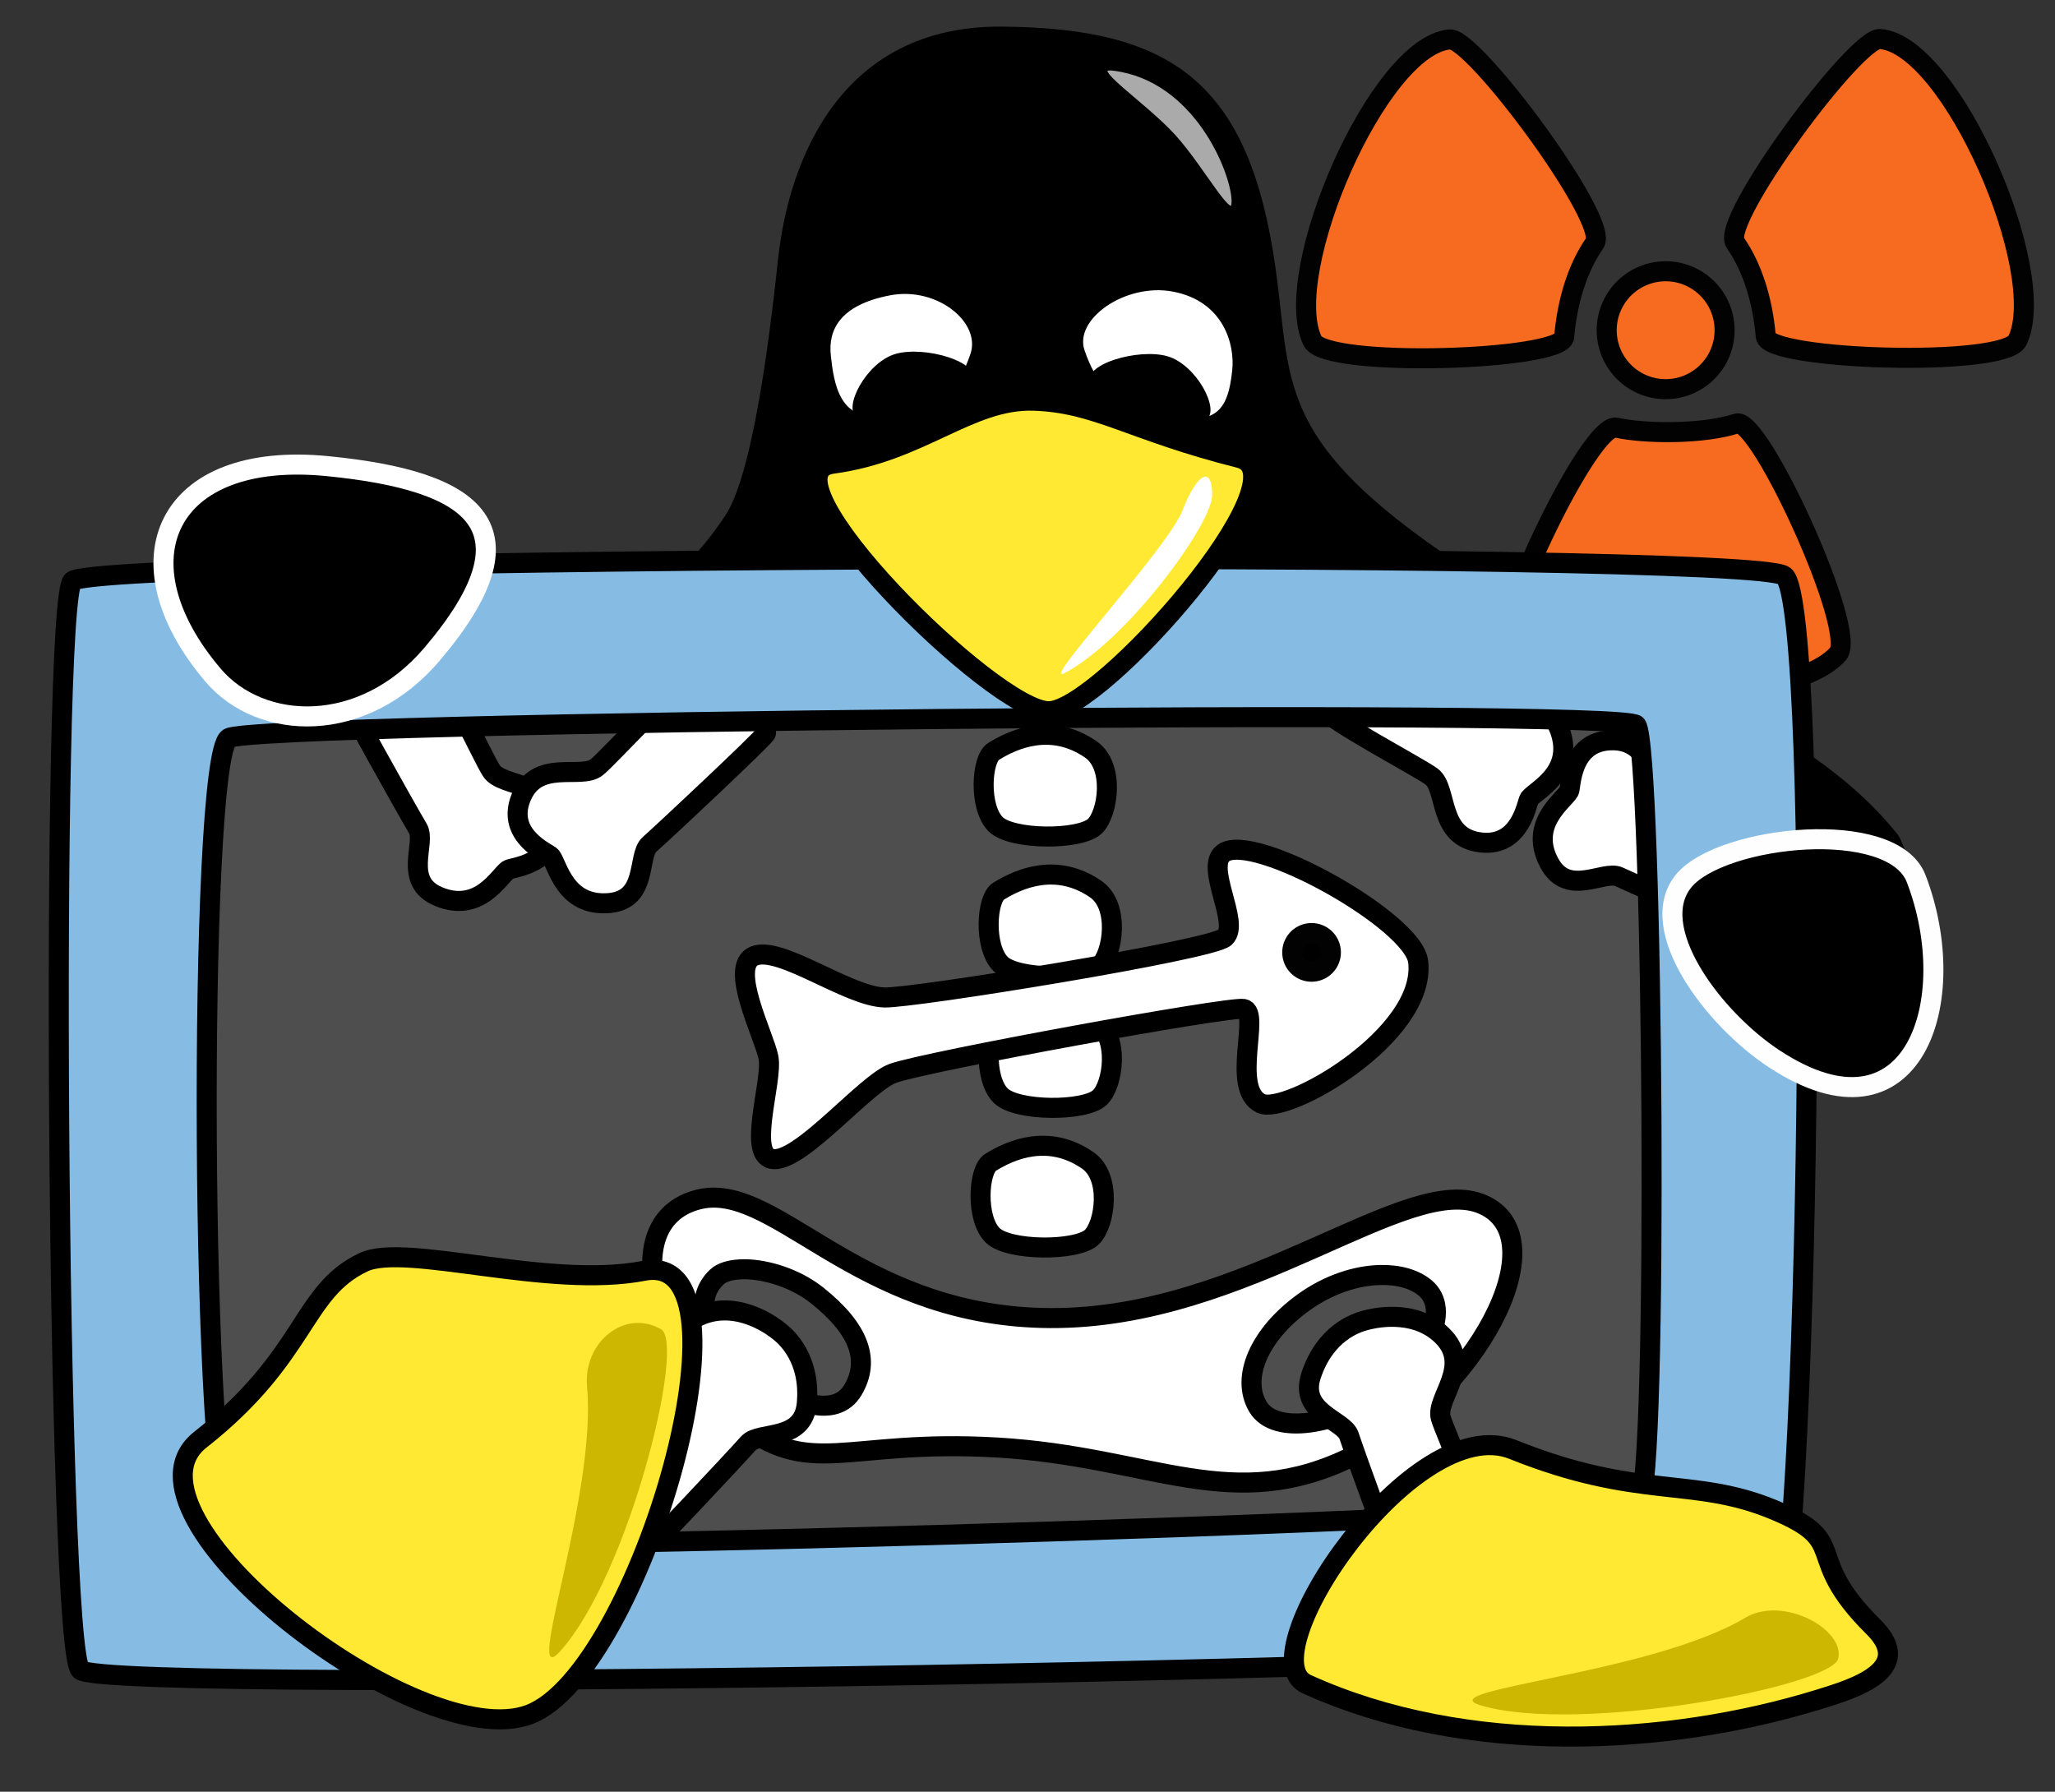 <?xml version="1.0" encoding="UTF-8" standalone="no"?>
<!-- Created with Inkscape (http://www.inkscape.org/) -->
<svg
   xmlns:dc="http://purl.org/dc/elements/1.1/"
   xmlns:cc="http://web.resource.org/cc/"
   xmlns:rdf="http://www.w3.org/1999/02/22-rdf-syntax-ns#"
   xmlns:svg="http://www.w3.org/2000/svg"
   xmlns="http://www.w3.org/2000/svg"
   xmlns:sodipodi="http://sodipodi.sourceforge.net/DTD/sodipodi-0.dtd"
   xmlns:inkscape="http://www.inkscape.org/namespaces/inkscape"
   width="512.856"
   height="447.143"
   id="svg2"
   sodipodi:version="0.32"
   inkscape:version="0.45.1"
   sodipodi:docbase="/home/argggh/prosjekter/lxrng/webroot/.static/gfx"
   sodipodi:docname="lxray-large.svg"
   inkscape:output_extension="org.inkscape.output.svg.inkscape"
   version="1.0">
  <rect width="100%" height="100%" fill="#333333" stroke="none"/>
  <defs
     id="defs4">
    <linearGradient
       id="linearGradient3462">
      <stop
         id="stop3464"
         offset="0"
         style="stop-color:#4e4e4e;stop-opacity:1;" />
      <stop
         style="stop-color:#4e4e4e;stop-opacity:0.498;"
         offset="0.158"
         id="stop3468" />
      <stop
         id="stop3466"
         offset="1"
         style="stop-color:#4e4e4e;stop-opacity:0;" />
    </linearGradient>
  </defs>
  <sodipodi:namedview
     id="base"
     pagecolor="#ffffff"
     bordercolor="#666666"
     borderopacity="1.0"
     gridtolerance="10000"
     guidetolerance="10"
     objecttolerance="10"
     inkscape:pageopacity="0.0"
     inkscape:pageshadow="2"
     inkscape:zoom="0.7"
     inkscape:cx="588.77528"
     inkscape:cy="276.39945"
     inkscape:document-units="px"
     inkscape:current-layer="layer4"
     inkscape:window-width="1062"
     inkscape:window-height="1032"
     inkscape:window-x="42"
     inkscape:window-y="9" />
  <g
     inkscape:groupmode="layer"
     id="layer3"
     inkscape:label="Back"
     style="display:inline"
     transform="translate(-132.857,-205.219)">
    <path
       style="fill:#000000;fill-opacity:1;fill-rule:evenodd;stroke:#000000;stroke-width:1px;stroke-linecap:butt;stroke-linejoin:miter;stroke-opacity:1"
       d="M 606.071,413.791 C 582.116,383.967 540.198,373.569 507.143,353.076 C 449.821,317.541 455.013,303.036 450.714,272.362 C 444.229,226.081 425.181,212.704 382.857,212.362 C 344.109,212.055 330.324,243.698 327.5,270.219 C 323.749,305.453 319.286,326.648 314.286,334.148 C 300.942,354.164 289.107,357.541 270,363.076 C 251.782,368.355 213.214,345.755 275.714,372.362 C 338.214,398.969 469.107,444.684 549.286,455.219 C 629.464,465.755 607.946,416.125 606.071,413.791 z "
       id="path3161"
       sodipodi:nodetypes="csssssssss" />
  </g>
  <g
     inkscape:label="Layer 1"
     inkscape:groupmode="layer"
     id="layer1"
     style="display:inline"
     transform="translate(-132.857,-205.219)">
    <path
       style="fill:#f66b20;fill-opacity:1;fill-rule:evenodd;stroke:#020202;stroke-width:5;stroke-linecap:butt;stroke-linejoin:miter;stroke-miterlimit:4;stroke-dasharray:none;stroke-opacity:1;display:inline"
       d="M 536.233,311.944 C 529.693,310.523 506.157,360.637 508.915,365.983 C 517.116,381.879 579.148,382.483 591.563,368.407 C 596.569,362.731 571.933,309.078 566.274,310.912 C 557.857,313.639 543.538,313.532 536.233,311.944 z "
       id="path3514"
       sodipodi:nodetypes="cssss" />
    <rect
       style="opacity:1;fill:#4e4e4e;fill-opacity:1;fill-rule:nonzero;stroke:none;stroke-width:20;stroke-linecap:butt;stroke-linejoin:miter;stroke-miterlimit:10.35;stroke-dasharray:none;stroke-opacity:1"
       id="rect2182"
       width="412.158"
       height="251.443"
       x="159.322"
       y="360.883" />
    <rect
       style="opacity:1;fill:none;fill-opacity:1;fill-rule:nonzero;stroke:#000000;stroke-width:3;stroke-linecap:butt;stroke-linejoin:miter;stroke-miterlimit:4;stroke-dasharray:none;stroke-opacity:1"
       id="rect3180"
       width="425"
       height="264.643"
       x="152.857"
       y="355.576" />
    <path
       style="fill:#ffffff;fill-opacity:1;fill-rule:evenodd;stroke:#000000;stroke-width:5;stroke-linecap:butt;stroke-linejoin:miter;stroke-miterlimit:4;stroke-dasharray:none;stroke-opacity:1"
       d="M 310.719,504.094 C 309.163,504.115 307.601,504.382 306.062,504.875 C 286.365,511.188 297.247,544.001 316.188,559.406 C 335.128,574.811 343.205,564.196 381.844,566.469 C 420.482,568.742 440.414,583.652 470.719,568.5 C 501.023,553.348 522.003,514.461 503.062,505.875 C 484.122,497.289 444.214,534.409 394.969,534.156 C 349.571,533.923 329.078,503.844 310.719,504.094 z M 318.719,521.969 C 324.217,522.026 331.429,524.241 336.781,528.5 C 347.543,537.063 350.004,544.862 345.719,552.094 C 341.433,559.326 330.786,555.817 319.625,547.781 C 308.464,539.746 305.631,529.606 311.781,523.875 C 313.009,522.731 315.108,522.111 317.656,522 C 318.007,521.985 318.352,521.965 318.719,521.969 z M 477.312,523.406 C 481.914,523.303 485.906,524.43 488.562,526.656 C 495.005,532.057 489.004,544.683 477.844,552.719 C 466.683,560.754 451.067,563.513 446.781,556.281 C 442.496,549.049 447.058,538.254 458.219,530.219 C 464.497,525.699 471.397,523.539 477.312,523.406 z "
       id="path3376" />
    <path
       style="fill:#ffffff;fill-opacity:1;fill-rule:evenodd;stroke:#000000;stroke-width:5;stroke-linecap:butt;stroke-linejoin:miter;stroke-miterlimit:4;stroke-dasharray:none;stroke-opacity:1"
       d="M 380.828,392.733 C 377.752,394.639 377.096,406.668 381.333,410.915 C 385.305,414.897 402.375,414.937 406.081,411.42 C 409.408,408.264 411.132,396.394 405.071,392.227 C 395.259,385.482 385.891,389.594 380.828,392.733 z "
       id="path3378"
       sodipodi:nodetypes="cssss" />
    <path
       style="fill:#ffffff;fill-opacity:1;fill-rule:evenodd;stroke:#000000;stroke-width:5;stroke-linecap:butt;stroke-linejoin:miter;stroke-miterlimit:4;stroke-dasharray:none;stroke-opacity:1;display:inline"
       d="M 382.077,427.617 C 379.002,429.523 378.346,441.553 382.583,445.799 C 386.555,449.781 403.625,449.821 407.331,446.304 C 410.658,443.148 412.382,431.278 406.321,427.111 C 396.509,420.366 387.141,424.478 382.077,427.617 z "
       id="path3384"
       sodipodi:nodetypes="cssss" />
    <path
       style="fill:#ffffff;fill-opacity:1;fill-rule:evenodd;stroke:#000000;stroke-width:5;stroke-linecap:butt;stroke-linejoin:miter;stroke-miterlimit:4;stroke-dasharray:none;stroke-opacity:1;display:inline"
       d="M 382.077,460.447 C 379.002,462.353 378.346,474.382 382.583,478.629 C 386.555,482.611 403.625,482.651 407.331,479.134 C 410.658,475.978 412.382,464.108 406.321,459.941 C 396.509,453.196 387.141,457.308 382.077,460.447 z "
       id="path3386"
       sodipodi:nodetypes="cssss" />
    <path
       style="fill:#ffffff;fill-opacity:1;fill-rule:evenodd;stroke:#000000;stroke-width:5;stroke-linecap:butt;stroke-linejoin:miter;stroke-miterlimit:4;stroke-dasharray:none;stroke-opacity:1;display:inline"
       d="M 380.057,495.297 C 376.982,497.203 376.326,509.233 380.562,513.48 C 384.535,517.461 401.605,517.501 405.311,513.985 C 408.637,510.828 410.362,498.959 404.301,494.792 C 394.489,488.046 385.121,492.158 380.057,495.297 z "
       id="path3388"
       sodipodi:nodetypes="cssss" />
    <path
       style="fill:#ffffff;fill-opacity:1;fill-rule:evenodd;stroke:#000000;stroke-width:5;stroke-linecap:butt;stroke-linejoin:miter;stroke-miterlimit:4;stroke-dasharray:none;stroke-opacity:1;display:inline"
       d="M 239.958,369.349 C 242.921,371.608 253.355,394.32 255.497,397.581 C 258.311,401.864 270.623,399.88 271.265,410.793 C 271.859,420.905 260.527,421.686 259.669,422.282 C 257.404,423.856 252.522,433.21 242.306,428.97 C 233.269,425.22 239.284,415.601 237.154,412.003 C 233.899,406.5 218.887,379.656 217.88,376.946 C 216.834,374.133 237.043,367.127 239.958,369.349 z "
       id="path3400"
       sodipodi:nodetypes="csssssss" />
    <path
       style="fill:#ffffff;fill-opacity:1;fill-rule:evenodd;stroke:#000000;stroke-width:5;stroke-linecap:butt;stroke-linejoin:miter;stroke-miterlimit:4;stroke-dasharray:none;stroke-opacity:1;display:inline"
       d="M 305.16,374.464 C 301.653,375.722 284.842,394.217 281.814,396.678 C 277.837,399.911 266.701,394.298 262.79,404.505 C 259.167,413.964 269.733,418.135 270.37,418.962 C 272.053,421.148 273.88,431.54 284.899,430.586 C 294.647,429.743 291.822,418.756 294.939,415.97 C 299.705,411.709 322.129,390.658 323.909,388.379 C 325.756,386.015 308.61,373.227 305.16,374.464 z "
       id="path3394"
       sodipodi:nodetypes="csssssss" />
    <path
       style="fill:#ffffff;fill-opacity:1;fill-rule:evenodd;stroke:#000000;stroke-width:5;stroke-linecap:butt;stroke-linejoin:miter;stroke-miterlimit:4;stroke-dasharray:none;stroke-opacity:1;display:inline"
       d="M 579.068,417.03 C 576.528,414.305 552.897,406.166 549.439,404.356 C 544.899,401.98 545.657,389.532 534.735,389.971 C 524.614,390.378 524.956,401.733 524.447,402.645 C 523.104,405.054 514.279,410.837 519.507,420.584 C 524.132,429.206 533.109,422.271 536.901,424.034 C 542.698,426.73 570.894,439.016 573.69,439.751 C 576.592,440.513 581.567,419.711 579.068,417.03 z "
       id="path3404"
       sodipodi:nodetypes="csssssss" />
    <path
       style="fill:#ffffff;fill-opacity:1;fill-rule:evenodd;stroke:#000000;stroke-width:5;stroke-linecap:butt;stroke-linejoin:miter;stroke-miterlimit:4;stroke-dasharray:none;stroke-opacity:1;display:inline"
       d="M 462.766,381.948 C 464.86,385.03 486.97,396.685 490.11,399.002 C 494.233,402.044 491.582,414.23 502.443,415.465 C 512.507,416.61 513.905,405.336 514.547,404.513 C 516.242,402.337 525.848,397.971 522.171,387.54 C 518.918,378.312 508.986,383.794 505.509,381.472 C 500.192,377.921 474.205,361.47 471.554,360.316 C 468.802,359.119 460.706,378.917 462.766,381.948 z "
       id="path3406"
       sodipodi:nodetypes="csssssss" />
    <path
       style="fill:#ffffff;fill-opacity:1;fill-rule:evenodd;stroke:#000000;stroke-width:5;stroke-linecap:butt;stroke-linejoin:miter;stroke-miterlimit:4;stroke-dasharray:none;stroke-opacity:1;display:inline"
       d="M 503.602,589.283 C 503.832,585.565 493.485,562.814 492.421,559.06 C 491.023,554.129 500.58,546.117 492.748,538.491 C 485.49,531.425 474.705,534.44 473.693,534.698 C 471.021,535.381 463.531,537.996 460.053,548.495 C 456.976,557.783 468.185,559.529 469.513,563.494 C 471.543,569.556 482.02,598.473 483.41,601.008 C 484.853,603.639 503.375,592.942 503.602,589.283 z "
       id="path3408"
       sodipodi:nodetypes="csssssss" />
    <path
       style="fill:#ffffff;fill-opacity:1;fill-rule:evenodd;stroke:#000000;stroke-width:5;stroke-linecap:butt;stroke-linejoin:miter;stroke-miterlimit:4;stroke-dasharray:none;stroke-opacity:1;display:inline"
       d="M 278.092,575.655 C 279.349,572.147 297.844,555.337 300.306,552.308 C 303.538,548.332 297.925,537.195 308.133,533.285 C 317.592,529.661 326.308,536.692 327.135,537.33 C 329.321,539.013 335.167,544.375 334.214,555.394 C 333.37,565.142 322.384,562.316 319.597,565.434 C 315.336,570.2 294.286,592.624 292.007,594.404 C 289.642,596.25 276.855,579.105 278.092,575.655 z "
       id="path3428"
       sodipodi:nodetypes="csssssss" />
    <path
       style="fill:#ffffff;fill-opacity:1;fill-rule:evenodd;stroke:#000000;stroke-width:5;stroke-linecap:butt;stroke-linejoin:miter;stroke-miterlimit:4;stroke-dasharray:none;stroke-opacity:1"
       d="M 321.071,443.791 C 327.5,441.112 344.42,453.873 353.571,454.148 C 360.678,454.361 435.248,442.311 438.571,439.148 C 442.391,435.512 433.38,421.521 438.214,418.076 C 445.661,412.771 485.62,435.02 486.786,445.219 C 488.896,463.678 453.737,483.66 447.5,480.576 C 439.952,476.844 447.536,457.781 443.214,457.005 C 439.457,456.331 364.116,470.066 355.714,473.076 C 349.026,475.473 333.214,494.684 326.071,494.505 C 318.929,494.326 325.796,475.062 324.643,469.148 C 323.581,463.703 314.643,446.469 321.071,443.791 z "
       id="path3440"
       sodipodi:nodetypes="cssssssssss" />
    <path
       sodipodi:type="arc"
       style="opacity:1;fill:#000000;fill-opacity:1;fill-rule:nonzero;stroke:#020202;stroke-width:5;stroke-linecap:round;stroke-linejoin:miter;stroke-miterlimit:4;stroke-dasharray:none;stroke-opacity:1"
       id="path3442"
       sodipodi:cx="460.17856"
       sodipodi:cy="442.89789"
       sodipodi:rx="4.8214288"
       sodipodi:ry="4.8214288"
       d="M 465 442.898 A 4.821 4.821 0 1 1  455.357,442.898 A 4.821 4.821 0 1 1  465 442.898 z" />
    <path
       style="fill:#86bce4;fill-opacity:1;fill-rule:evenodd;stroke:#000000;stroke-width:5;stroke-linecap:butt;stroke-linejoin:miter;stroke-miterlimit:4;stroke-dasharray:none;stroke-opacity:1"
       d="M 578.139,348.917 C 569.66,342.289 157.72,344.113 150.946,350.214 C 145.377,355.232 147.026,616.185 152.906,621.96 C 159.461,628.397 566.38,621.339 575.496,614.685 C 584.172,608.351 587.687,356.382 578.139,348.917 z M 541.246,386.176 C 545.501,392.342 546.77,577.075 541.96,579.855 C 534.092,584.401 198.538,594.648 191.165,589.375 C 182.818,583.405 182.047,394.275 189.951,389.411 C 196.54,385.356 538.266,381.859 541.246,386.176 z "
       id="path3449"
       sodipodi:nodetypes="csssscssss" />
    <path
       style="fill:#aaaaaa;fill-opacity:1;fill-rule:evenodd;stroke:#000000;stroke-width:1px;stroke-linecap:butt;stroke-linejoin:miter;stroke-opacity:1"
       d="M 410.714,222.362 C 431.25,224.862 440.536,248.076 440.714,255.219 C 440.893,262.362 433.214,247.362 425.714,239.148 C 418.214,230.934 403.369,221.468 410.714,222.362 z "
       id="path3480"
       sodipodi:nodetypes="csss" />
    <path
       sodipodi:type="arc"
       style="opacity:1;fill:#f66b20;fill-opacity:1;fill-rule:nonzero;stroke:#020202;stroke-width:1.639;stroke-linecap:round;stroke-linejoin:miter;stroke-miterlimit:4;stroke-dasharray:none;stroke-opacity:1;display:inline"
       id="path3503"
       sodipodi:cx="460.17856"
       sodipodi:cy="442.89789"
       sodipodi:rx="4.8214288"
       sodipodi:ry="4.8214288"
       d="M 465 442.898 A 4.821 4.821 0 1 1  455.357,442.898 A 4.821 4.821 0 1 1  465 442.898 z"
       transform="matrix(3.051,0,0,3.051,-855.46,-1063.655)" />
  </g>
  <g
     inkscape:groupmode="layer"
     id="layer2"
     inkscape:label="Peng"
     style="display:inline"
     transform="translate(-132.857,-205.219)">
    <path
       style="fill:#ffe932;fill-opacity:1;fill-rule:evenodd;stroke:#000000;stroke-width:5;stroke-linecap:butt;stroke-linejoin:miter;stroke-miterlimit:4;stroke-dasharray:none;stroke-opacity:1"
       d="M 340.714,320.934 C 321.332,323.522 380.898,382.861 394.643,382.719 C 407.683,382.591 459.322,323.83 442.143,319.505 C 414.94,312.656 406.604,305.689 390.714,305.219 C 374.824,304.75 362.689,317.999 340.714,320.934 z "
       id="path3170"
       sodipodi:nodetypes="cssss" />
    <path
       style="fill:#ffffff;fill-opacity:1;fill-rule:evenodd;stroke:#000000;stroke-width:1px;stroke-linecap:butt;stroke-linejoin:miter;stroke-opacity:1"
       d="M 403.03,292.745 C 408.932,310.248 420.893,308.076 426.786,309.505 C 438.78,312.413 440.158,304.087 440.873,297.658 C 441.587,291.229 438.75,280.01 425.714,277.51 C 413.593,275.185 400.256,284.515 403.03,292.745 z "
       id="path3172"
       sodipodi:nodetypes="cssss" />
    <path
       style="fill:#000000;fill-opacity:1;fill-rule:evenodd;stroke:none;stroke-width:1px;stroke-linecap:butt;stroke-linejoin:miter;stroke-opacity:1"
       d="M 405,301.291 C 402.354,296.172 417.054,292.005 424.286,294.148 C 431.518,296.291 437.411,307.63 433.929,309.862 C 430.446,312.094 409.107,309.237 405,301.291 z "
       id="path3174"
       sodipodi:nodetypes="csss" />
    <path
       style="fill:#ffffff;fill-opacity:1;fill-rule:evenodd;stroke:#000000;stroke-width:1px;stroke-linecap:butt;stroke-linejoin:miter;stroke-opacity:1;display:inline"
       d="M 375.529,293.67 C 369.628,311.173 359.687,307.486 353.794,308.915 C 341.799,311.823 340.421,300.466 339.707,294.037 C 338.993,287.609 341.83,280.935 354.866,278.435 C 366.987,276.11 378.304,285.44 375.529,293.67 z "
       id="path3176"
       sodipodi:nodetypes="cssss" />
    <path
       style="fill:#000000;fill-opacity:1;fill-rule:evenodd;stroke:none;stroke-width:1px;stroke-linecap:butt;stroke-linejoin:miter;stroke-opacity:1;display:inline"
       d="M 375.58,300.7 C 378.135,295.536 363.526,291.415 356.294,293.558 C 349.062,295.7 343.169,307.04 346.651,309.272 C 350.133,311.504 371.473,309.004 375.58,300.7 z "
       id="path3178"
       sodipodi:nodetypes="csss" />
    <path
       style="fill:#ffe932;fill-opacity:1;fill-rule:evenodd;stroke:#000000;stroke-width:5;stroke-linecap:butt;stroke-linejoin:miter;stroke-miterlimit:4;stroke-dasharray:none;stroke-opacity:1;display:inline"
       d="M 458.96,625.515 C 443.897,618.669 485.675,557.011 510.389,566.944 C 541.902,579.609 555.283,573.645 575.389,581.944 C 595.462,590.229 582.032,593.063 600.389,611.229 C 611.229,621.957 595.228,626.725 586.8,629.32 C 548.978,640.965 498.945,643.688 458.96,625.515 z "
       id="path3168"
       sodipodi:nodetypes="csssss" />
    <path
       style="fill:#ffe932;fill-opacity:1;fill-rule:evenodd;stroke:#000000;stroke-width:5;stroke-linecap:butt;stroke-linejoin:miter;stroke-miterlimit:4;stroke-dasharray:none;stroke-opacity:1;display:inline"
       d="M 265,633.076 C 237.321,643.612 159.235,583.088 182.857,564.505 C 209.643,543.434 208.07,527.543 223.571,520.219 C 234.048,515.27 269.643,527.005 293.571,522.362 C 323.076,516.637 292.679,622.541 265,633.076 z "
       id="path3165"
       sodipodi:nodetypes="cssss" />
    <path
       style="fill:#000000;fill-opacity:1;fill-rule:evenodd;stroke:#ffffff;stroke-width:5;stroke-linecap:butt;stroke-linejoin:miter;stroke-miterlimit:4;stroke-dasharray:none;stroke-opacity:1;display:inline"
       d="M 186.01,373.689 C 197.933,387.742 223.448,388.77 240.678,368.48 C 267.483,336.916 251.755,325.215 214.582,321.546 C 174.252,317.567 161.738,345.081 186.01,373.689 z "
       id="path3156"
       sodipodi:nodetypes="csss" />
    <path
       style="fill:#000000;fill-opacity:1;fill-rule:evenodd;stroke:#fefefe;stroke-width:5;stroke-linecap:butt;stroke-linejoin:miter;stroke-miterlimit:4;stroke-dasharray:none;stroke-opacity:1;display:inline"
       d="M 611.071,424.505 C 605.166,409.126 562.768,413.717 553.214,424.862 C 543.206,436.537 560.299,459.42 575.714,469.505 C 610.538,492.286 622.732,454.872 611.071,424.505 z "
       id="path3158"
       sodipodi:nodetypes="csss" />
    <path
       style="fill:#ffffff;fill-opacity:1;fill-rule:evenodd;stroke:none;stroke-width:1px;stroke-linecap:butt;stroke-linejoin:miter;stroke-opacity:1;display:inline"
       d="M 398.532,373.205 C 414.269,364.897 435.172,336.127 435.35,328.984 C 435.529,321.841 431.983,322.324 427.926,332.681 C 424.215,342.158 391.988,376.66 398.532,373.205 z "
       id="path3482"
       sodipodi:nodetypes="csss" />
    <path
       style="fill:#cdb700;fill-opacity:1;fill-rule:evenodd;stroke:none;stroke-width:1px;stroke-linecap:butt;stroke-linejoin:miter;stroke-opacity:1;display:inline"
       d="M 502.454,630.825 C 526.858,638.065 589.896,626.078 591.606,619.14 C 593.371,611.979 577.971,603.269 568.409,608.951 C 544.554,623.125 488.934,626.813 502.454,630.825 z "
       id="path3487"
       sodipodi:nodetypes="csss" />
    <path
       style="fill:#cdb700;fill-opacity:1;fill-rule:evenodd;stroke:none;stroke-width:1px;stroke-linecap:butt;stroke-linejoin:miter;stroke-opacity:1;display:inline"
       d="M 272.616,617.342 C 289.687,598.459 304.036,540.554 297.857,536.966 C 288.815,531.715 278.375,540.151 279.369,551.229 C 281.85,578.866 263.159,627.803 272.616,617.342 z "
       id="path3489"
       sodipodi:nodetypes="csss" />
    <path
       style="fill:#f66b20;fill-opacity:1;fill-rule:evenodd;stroke:#020202;stroke-width:5;stroke-linecap:butt;stroke-linejoin:miter;stroke-miterlimit:4;stroke-dasharray:none;stroke-opacity:1"
       d="M 565.92,265.81 C 562.074,260.334 596.054,214.477 602.051,214.946 C 619.884,216.341 644.495,273.284 636.335,290.187 C 633.044,297.003 574.036,295.1 573.532,289.172 C 572.782,280.356 570.216,271.929 565.92,265.81 z "
       id="path3501"
       sodipodi:nodetypes="cssss" />
    <path
       style="fill:#f66b20;fill-opacity:1;fill-rule:evenodd;stroke:#020202;stroke-width:5;stroke-linecap:butt;stroke-linejoin:miter;stroke-miterlimit:4;stroke-dasharray:none;stroke-opacity:1;display:inline"
       d="M 530.836,265.926 C 534.682,260.449 500.702,214.592 494.705,215.061 C 476.872,216.457 452.261,273.4 460.421,290.303 C 463.712,297.118 522.72,295.216 523.224,289.287 C 523.974,280.472 526.54,272.044 530.836,265.926 z "
       id="path3512"
       sodipodi:nodetypes="cssss" />
  </g>
  <g
     inkscape:groupmode="layer"
     id="layer4"
     inkscape:label="Filter"
     style="display:none"
     transform="translate(-132.857,-205.219)">
    <rect
       style="opacity:1;fill:#ffffff;fill-opacity:0.519;fill-rule:nonzero;stroke:none;stroke-width:5;stroke-linecap:round;stroke-linejoin:miter;stroke-miterlimit:4;stroke-dasharray:none;stroke-opacity:1;display:inline"
       id="rect3491"
       width="512.856"
       height="447.143"
       x="132.857"
       y="205.219" />
  </g>
</svg>
